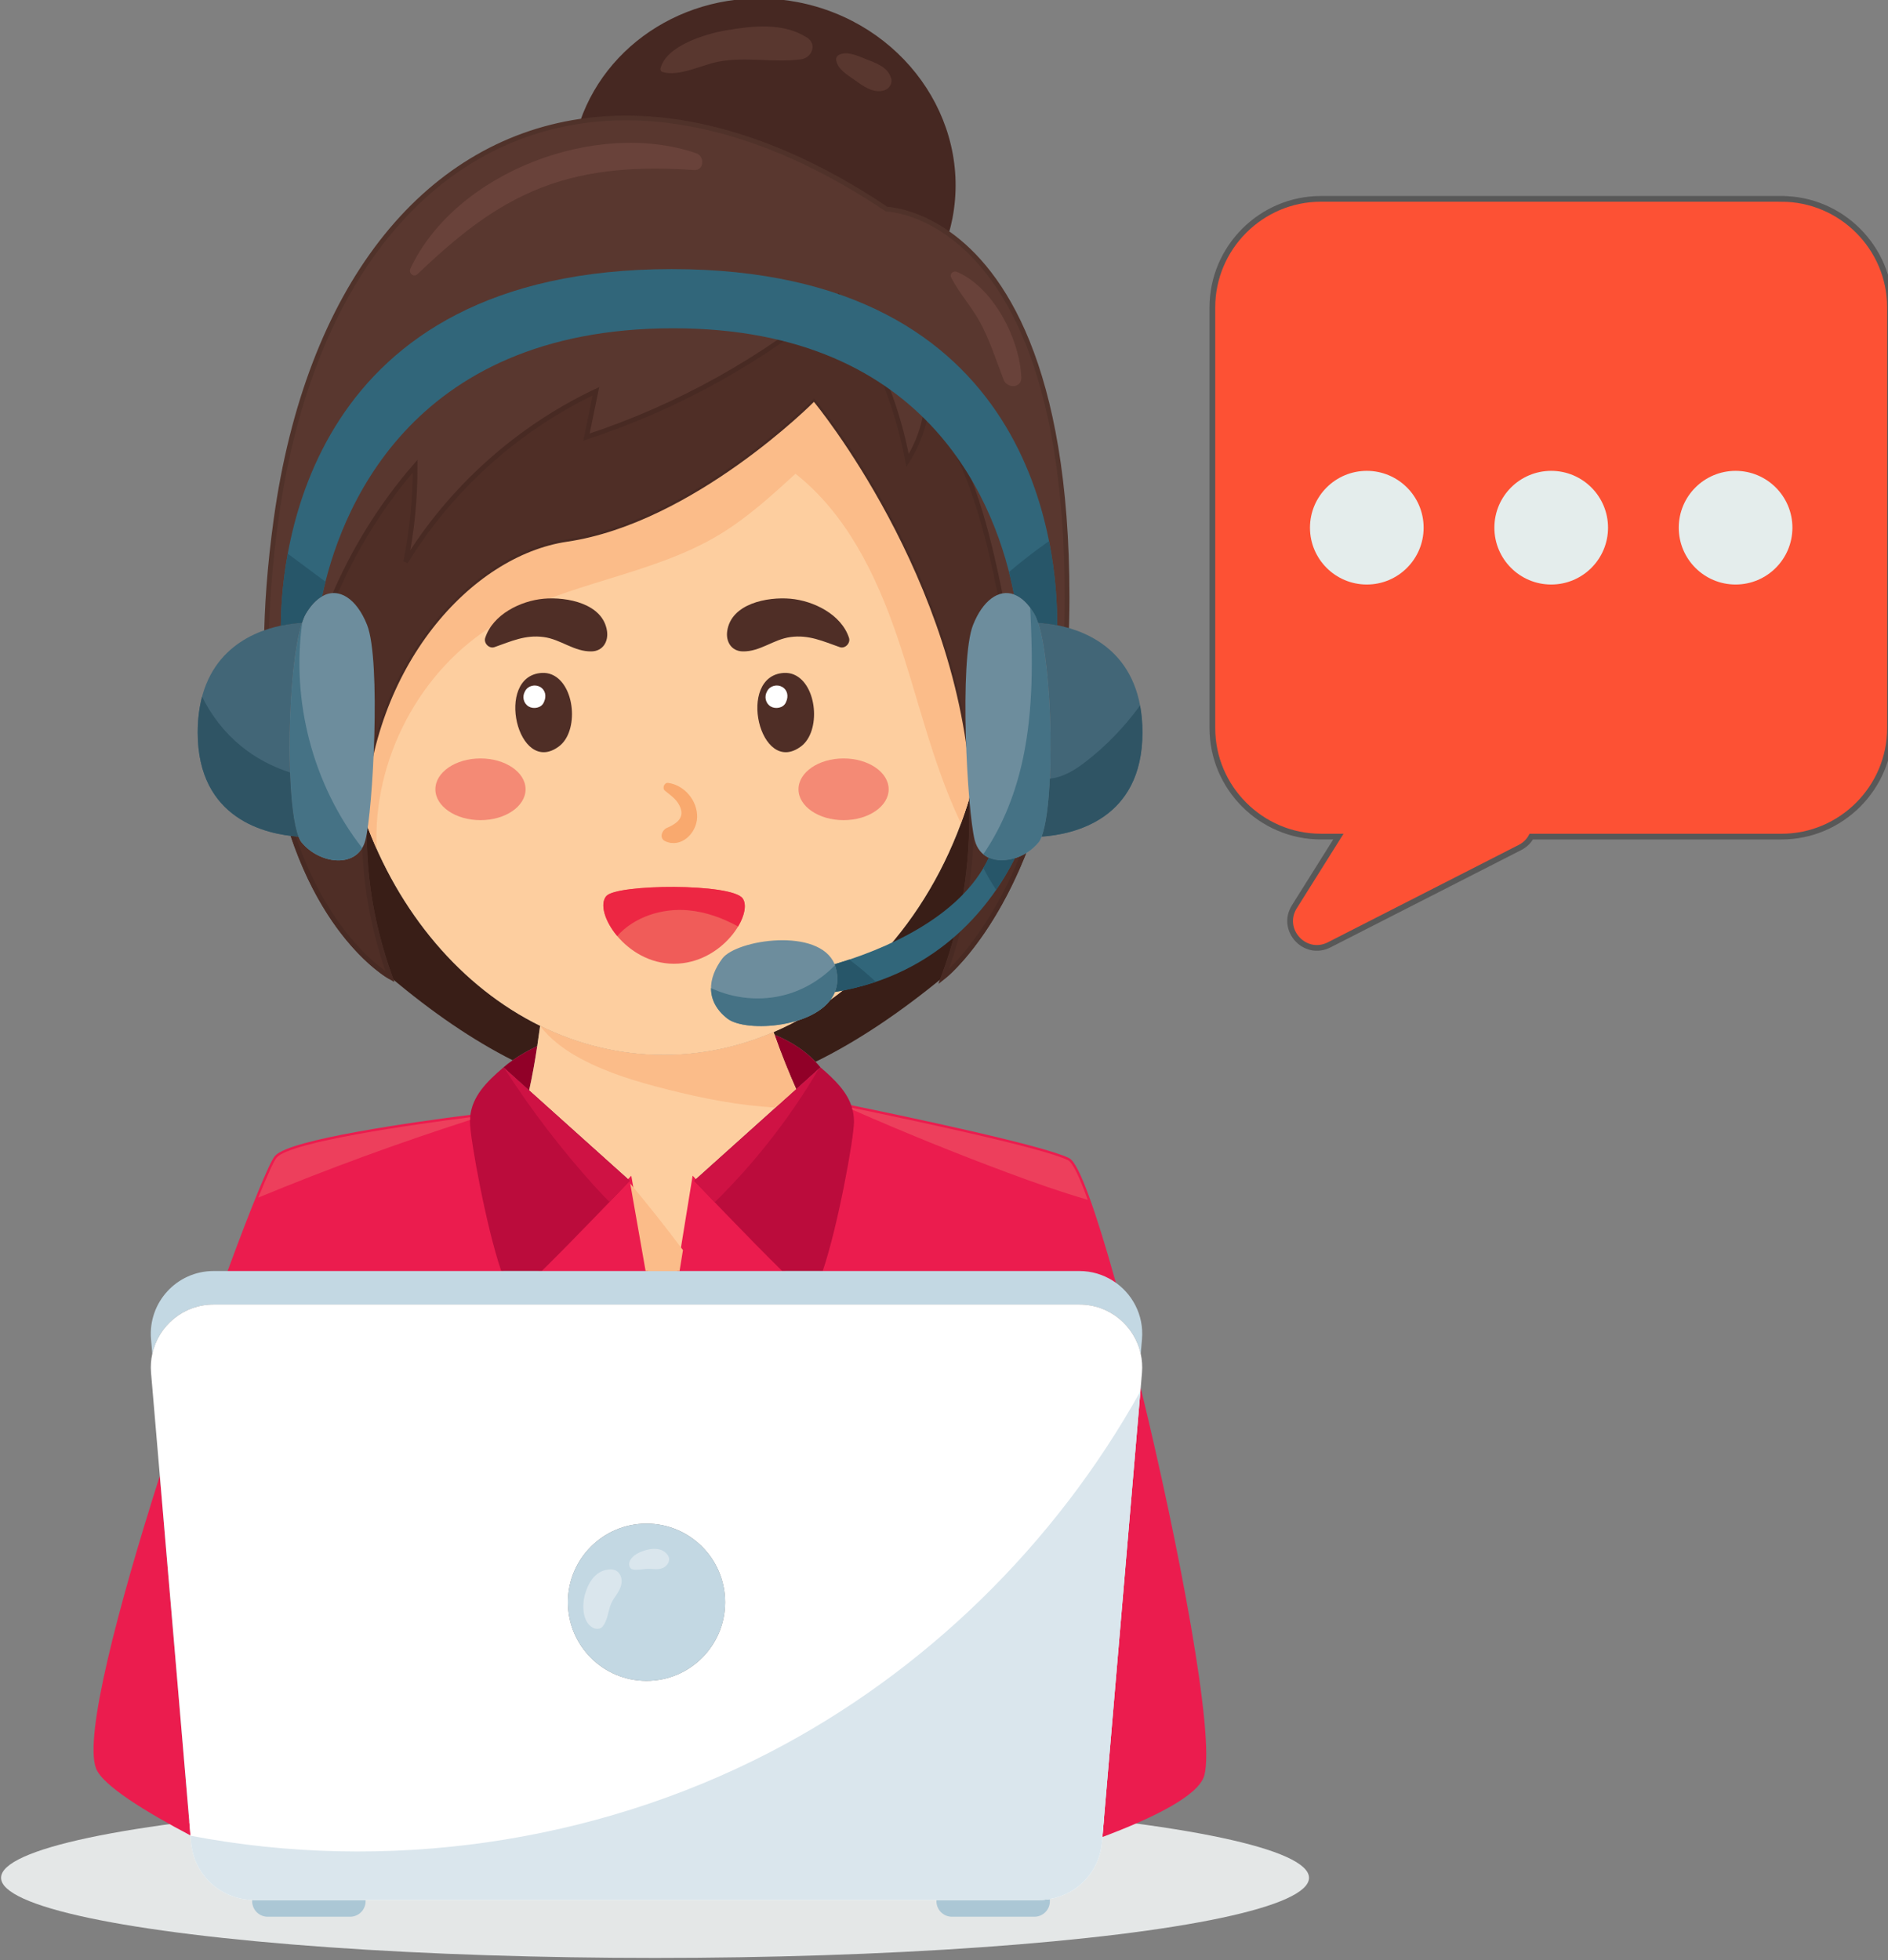 <?xml version="1.0" encoding="UTF-8" standalone="no"?>
<!-- Created with Inkscape (http://www.inkscape.org/) -->

<svg
   width="39.687mm"
   height="41.197mm"
   viewBox="0 0 39.687 41.197"
   version="1.1"
   id="svg1"
   xml:space="preserve"
   sodipodi:docname="dibujoaa.svg"
   inkscape:version="1.4 (86a8ad7, 2024-10-11)"
   xmlns:inkscape="http://www.inkscape.org/namespaces/inkscape"
   xmlns:sodipodi="http://sodipodi.sourceforge.net/DTD/sodipodi-0.dtd"
   xmlns="http://www.w3.org/2000/svg"
   xmlns:svg="http://www.w3.org/2000/svg"><rect x="0" y="0" width="39.687" height="41.197" fill="#808080" stroke="none"/><sodipodi:namedview
     id="namedview1"
     pagecolor="#ffffff"
     bordercolor="#000000"
     borderopacity="0.25"
     inkscape:showpageshadow="2"
     inkscape:pageopacity="0.0"
     inkscape:pagecheckerboard="0"
     inkscape:deskcolor="#d1d1d1"
     inkscape:document-units="mm"
     inkscape:zoom="0.35355339"
     inkscape:cx="493.56053"
     inkscape:cy="943.28045"
     inkscape:window-width="1920"
     inkscape:window-height="1017"
     inkscape:window-x="-8"
     inkscape:window-y="-8"
     inkscape:window-maximized="1"
     inkscape:current-layer="layer1"
     showgrid="false"><inkscape:page
       x="-1.4006924e-23"
       y="0"
       width="39.687"
       height="41.197"
       id="page2"
       margin="0"
       bleed="0" /></sodipodi:namedview><defs
     id="defs1" /><g
     inkscape:label="Capa 1"
     inkscape:groupmode="layer"
     id="layer1"
     transform="translate(-73.228,-327.513)"><g
   id="g377"
   transform="matrix(0.375,0,0,0.375,286.746,-69.935)"
   inkscape:export-filename="resources\icons\beneficio-3.svg"
   inkscape:export-xdpi="96"
   inkscape:export-ydpi="96"><g
     id="g301"
     transform="matrix(1.004,0,0,1.004,4.935,-3.411)"><g
       id="g299"
       transform="translate(5.0752824e-5,-1.1514943e-4)"><ellipse
         style="fill:#e4e7e7;fill-opacity:1;stroke:none;stroke-width:0.333;stroke-opacity:1"
         cx="-535.457"
         cy="1163.864"
         rx="36.513"
         ry="4.473"
         id="ellipse1-88" /><g
         id="g45-1"
         transform="matrix(0.265,0,0,0.265,-601.515,1044.548)">
		<path
   style="fill:#391e17"
   d="m 225.067,270.775 c -16.559,-8.14 -29.861,-23.807 -36.927,-43.449 -0.442,10.255 1.095,21.409 5.278,33.1 8.949,7.561 17.519,13.391 25.856,17.6 1.518,-1.076 3.26,-2.072 5.184,-2.978 0.216,-1.419 0.419,-2.85 0.609,-4.273 z"
   id="path2-2" />
		<path
   style="fill:#391e17"
   d="m 315.839,221.715 c -6.758,23.41 -22.123,42.013 -41.583,50.379 0.062,0.179 0.122,0.361 0.184,0.54 3.438,1.428 6.396,3.321 8.657,5.716 8.776,-4.302 17.712,-10.293 26.992,-17.924 4.89,-13.134 6.392,-26.236 5.75,-38.711 z"
   id="path3-1" />
		<path
   style="fill:#910028"
   d="m 224.458,275.048 c -1.924,0.907 -3.667,1.903 -5.184,2.978 -0.685,0.486 -1.341,0.982 -1.929,1.5 l 5.404,4.853 c 0.64,-2.833 1.21,-6.042 1.709,-9.331 z"
   id="path4-49" />
		<path
   style="fill:#910028"
   d="m 274.44,272.634 c 1.505,4.317 3.155,8.303 4.571,11.492 l 5.123,-4.6 c -0.323,-0.408 -0.677,-0.794 -1.037,-1.176 -2.261,-2.395 -5.219,-4.289 -8.657,-5.716 z"
   id="path5-8" />
		<path
   style="fill:#fdce9f"
   d="m 279.011,284.126 c -1.416,-3.189 -3.066,-7.175 -4.571,-11.492 -0.062,-0.179 -0.123,-0.36 -0.184,-0.54 -7.238,3.112 -15.036,4.816 -23.17,4.816 -9.213,0 -17.995,-2.19 -26.02,-6.135 -0.189,1.423 -0.393,2.854 -0.608,4.273 -0.5,3.289 -1.069,6.498 -1.709,9.331 l 21.203,19.039 3.339,19.005 h 7.154 l 3.082,-19.005 z"
   id="path6-24" />
		<path
   style="fill:#eb1c4e;stroke:#eb1c4e;stroke-opacity:1"
   d="m 284.602,322.423 h 54.095 c 2.6,0 5.003,0.76 7.037,2.043 -4.006,-14.279 -7.575,-24.444 -9.472,-25.392 -5.229,-2.615 -34.233,-8.725 -45.487,-11.037 0.266,0.903 0.418,1.859 0.418,2.892 0,3.558 -3.455,22.365 -6.591,31.494 z"
   id="path7-5" />
		<path
   style="fill:#eb1c4e"
   d="m 351.599,347.026 -8.069,94.633 c 10.704,-4.017 20.298,-8.718 21.47,-12.964 2.283,-8.275 -5.278,-48.257 -13.401,-81.669 z"
   id="path8-2" />
		<path
   style="fill:#eb1c4e"
   d="m 131.5,427.194 c 1.368,3.606 10.581,9.219 19.904,14.131 l -6.46,-75.76 c -8.813,27.692 -15.994,54.907 -13.444,61.629 z"
   id="path9-99" />
		<path
   style="fill:#eb1c4e;stroke:#eb1c4e;stroke-opacity:1"
   d="m 210.286,290.929 c 0,-0.308 0.013,-0.608 0.038,-0.904 -11.911,1.519 -37.846,5.172 -40.763,8.506 -1.06,1.211 -4.918,10.63 -9.809,23.892 h 57.125 c -3.137,-9.129 -6.591,-27.936 -6.591,-31.494 z"
   id="path10-83" />
		<path
   style="fill:#eb1c4e;stroke:#eb1c4e;stroke-opacity:1"
   d="m 257.527,303.418 -3.082,19.005 h 21.625 c -7.194,-7.059 -18.543,-19.005 -18.543,-19.005 z"
   id="path11-8" />
		<path
   style="fill:#eb1c4e;stroke:#eb1c4e;stroke-opacity:1"
   d="m 225.409,322.423 h 21.882 l -3.339,-19.005 c 0,0 -11.35,11.946 -18.543,19.005 z"
   id="path12-6" />
		<path
   style="fill:#bb0c3c"
   d="m 216.877,322.423 h 8.533 c 7.193,-7.058 18.543,-19.005 18.543,-19.005 l -21.203,-19.039 -5.404,-4.853 c -3.562,3.053 -6.647,6.106 -7.021,10.499 -0.025,0.295 -0.038,0.596 -0.038,0.904 -0.001,3.558 3.453,22.365 6.59,31.494 z"
   id="path13-9" />
		<path
   style="fill:#bb0c3c"
   d="m 257.527,303.418 c 0,0 11.35,11.947 18.543,19.005 h 8.533 c 3.136,-9.129 6.591,-27.935 6.591,-31.494 0,-1.033 -0.153,-1.989 -0.418,-2.892 -0.991,-3.369 -3.643,-5.941 -6.641,-8.511 l -5.123,4.6 z"
   id="path14-8" />
		<path
   style="fill:#462822"
   d="m 298.088,98.747 c 0,0 5.903,0.106 13.054,5.194 0.308,-1.067 0.58,-2.151 0.794,-3.261 4.03,-20.914 -10.571,-41.31 -32.612,-45.557 -20.2,-3.892 -39.628,7.137 -45.836,25.105 19.191,-2.849 41.307,2.872 64.6,18.519 z"
   id="path15-66" />
		<path
   style="fill:#abc7d5"
   d="m 164.402,454.9 v 0.294 c 0,1.795 1.455,3.25 3.25,3.25 h 17.392 c 1.795,0 3.25,-1.455 3.25,-3.25 v -0.279 h -23.589 c -0.101,0 -0.201,-0.013 -0.303,-0.015 z"
   id="path16-2" />
		<path
   style="fill:#abc7d5"
   d="m 308.569,454.915 v 0.279 c 0,1.795 1.455,3.25 3.25,3.25 h 17.392 c 1.795,0 3.25,-1.455 3.25,-3.25 v -0.474 c -0.719,0.121 -1.453,0.195 -2.204,0.195 z"
   id="path17-38" />
		<path
   style="fill:#c3d8e3"
   d="m 156.266,329.482 h 182.431 c 6.377,0 11.62,4.496 12.91,10.391 l 0.265,-3.104 c 0.437,-5.128 -2.112,-9.761 -6.137,-12.302 -2.034,-1.284 -4.437,-2.043 -7.037,-2.043 h -54.095 -8.533 -21.625 -7.154 -21.882 -8.533 -57.125 -3.486 c -7.746,0 -13.832,6.628 -13.174,14.346 l 0.265,3.104 c 1.29,-5.896 6.532,-10.392 12.91,-10.392 z"
   id="path18-26" />
		<path
   style="fill:#ffffff"
   d="m 351.872,343.827 c 0.116,-1.363 0.012,-2.689 -0.265,-3.954 -1.29,-5.895 -6.533,-10.391 -12.91,-10.391 H 156.266 c -6.377,0 -11.62,4.496 -12.91,10.391 -0.277,1.265 -0.381,2.591 -0.265,3.954 l 1.854,21.738 6.46,75.76 0.127,1.49 c 0.575,6.74 6.141,11.931 12.871,12.084 0.102,0.002 0.201,0.015 0.303,0.015 h 23.589 120.274 21.688 c 0.751,0 1.485,-0.074 2.204,-0.195 5.85,-0.985 10.451,-5.811 10.97,-11.904 l 0.099,-1.157 8.069,-94.633 z m -104.391,31.81 c 9.147,0 16.561,7.414 16.561,16.561 0,9.147 -7.415,16.561 -16.561,16.561 -9.147,0 -16.561,-7.415 -16.561,-16.561 0,-9.147 7.415,-16.561 16.561,-16.561 z"
   id="path19-2" />
		<circle
   style="fill:#c3d8e3"
   cx="247.481"
   cy="392.198"
   r="16.561"
   id="circle19" />
		<path
   style="fill:#fdce9f"
   d="m 251.086,276.91 c 8.133,0 15.932,-1.705 23.17,-4.816 19.46,-8.366 34.825,-26.969 41.583,-50.379 -2.337,-45.345 -33.085,-82.384 -33.085,-82.384 0,0 -25.334,25.528 -52.002,29.456 -20.231,2.979 -41.224,26.305 -42.613,58.54 7.067,19.642 20.369,35.309 36.927,43.449 8.025,3.944 16.807,6.134 26.02,6.134 z"
   id="path20-75" />
		<path
   style="fill:#59372f;stroke:#50322a;stroke-opacity:1"
   d="m 188.139,227.326 c 1.389,-32.235 22.382,-55.561 42.613,-58.54 26.668,-3.928 52.002,-29.456 52.002,-29.456 0,0 30.748,37.039 33.085,82.384 0.643,12.475 -0.86,25.577 -5.75,38.711 0,0 25.992,-20.288 26.001,-79.858 0.007,-49.186 -13.948,-68.802 -24.947,-76.628 -7.152,-5.088 -13.054,-5.194 -13.054,-5.194 -23.293,-15.647 -45.409,-21.368 -64.6,-18.519 -32.991,4.898 -57.327,35.143 -64.071,83.976 -10.667,77.239 24.001,96.222 24.001,96.222 -4.185,-11.688 -5.722,-22.843 -5.28,-33.098 z"
   id="path21-7" />
		<path
   style="fill:#4f2e26;stroke:#482a23;stroke-opacity:1"
   d="m 306.604,139.698 c -0.409,4.24 -1.836,8.378 -4.127,11.969 -2.305,-12.385 -7.322,-24.257 -14.598,-34.542 -15.568,13.148 -33.686,23.266 -53.046,29.624 0.663,-3.218 1.326,-6.437 1.989,-9.655 -16.45,7.785 -30.558,20.439 -40.08,35.948 1.348,-6.63 2.013,-13.399 1.981,-20.165 -14.369,16.594 -23.328,37.799 -25.21,59.669 -0.16,1.855 -0.93,4.32 -2.783,4.139 -0.539,-0.053 -0.999,-0.353 -1.411,-0.72 6.036,34.561 24.1,44.46 24.1,44.46 -4.184,-11.691 -5.72,-22.845 -5.278,-33.1 1.389,-32.235 22.382,-55.561 42.613,-58.54 26.668,-3.928 52.002,-29.456 52.002,-29.456 0,0 30.748,37.039 33.085,82.384 0.643,12.475 -0.86,25.577 -5.75,38.711 0,0 14.835,-11.587 22.093,-42.943 -11.157,-24.336 -8.763,-56.163 -25.58,-77.783 z"
   id="path22-82" />
		<path
   style="fill:#69423a"
   d="m 257.977,86.967 c -20.888,-7.205 -50.622,3.834 -60.243,24.287 -0.453,0.962 0.681,1.941 1.503,1.16 7.902,-7.51 15.839,-14.217 26.133,-18.226 10.253,-3.993 21.265,-4.444 32.129,-3.691 2.126,0.147 2.301,-2.902 0.478,-3.53 z"
   id="path23-7" />
		<path
   style="fill:#69423a"
   d="m 312.919,111.957 c -0.811,-0.35 -1.669,0.375 -1.229,1.229 1.669,3.243 4.192,5.982 5.964,9.197 2.154,3.908 3.465,8.163 5.074,12.305 0.727,1.872 3.815,1.781 3.721,-0.504 -0.329,-8.031 -5.811,-18.895 -13.53,-22.227 z"
   id="path24-8" />
		<path
   style="fill:#fbbc89"
   d="m 282.754,139.331 c 0,0 -25.334,25.528 -52.002,29.456 -20.231,2.979 -41.224,26.305 -42.613,58.54 0.756,2.102 1.598,4.149 2.494,6.156 -0.894,-18.744 9.063,-37.743 25.182,-47.433 14.493,-8.713 32.516,-10.01 47.001,-18.738 5.88,-3.543 10.99,-8.205 16.058,-12.836 10.657,8.407 16.924,21.182 21.327,34.022 4.403,12.84 7.316,26.234 13.026,38.548 0.165,0.356 0.336,0.714 0.506,1.071 0.774,-2.089 1.477,-4.224 2.105,-6.401 -2.336,-45.346 -33.084,-82.385 -33.084,-82.385 z"
   id="path25-0" />
		<path
   style="fill:#4f2e26"
   d="m 239.163,187.637 c -0.827,-5.831 -8.465,-7.269 -13.323,-6.839 -4.873,0.431 -10.731,3.306 -12.342,8.249 -0.361,1.109 0.824,2.344 1.951,1.951 3.539,-1.235 6.496,-2.648 10.389,-2.122 3.61,0.488 6.393,3.111 10.082,3.018 2.39,-0.06 3.55,-2.088 3.243,-4.257 z"
   id="path26-2" />
		<g
   id="g28-08">
			<path
   style="fill:#4f2e26"
   d="m 227.569,196.792 c -0.645,-0.277 -1.367,-0.409 -2.164,-0.36 -10.065,0.615 -5.045,21.995 3.647,15.462 4.208,-3.164 3.421,-12.995 -1.483,-15.102 z"
   id="path27-9" />
			<path
   style="fill:#ffffff"
   d="m 225.073,199.382 c -1.052,-0.616 -2.54,-0.275 -3.136,0.822 -0.03,0.055 -0.059,0.109 -0.089,0.163 -0.598,1.101 -0.281,2.497 0.824,3.145 1,0.585 2.622,0.314 3.144,-0.825 0.026,-0.057 0.052,-0.113 0.078,-0.17 0.523,-1.134 0.335,-2.458 -0.821,-3.135 z"
   id="path28-28" />
		</g>
		<path
   style="fill:#4f2e26"
   d="m 264.48,187.637 c 0.827,-5.831 8.465,-7.269 13.323,-6.839 4.874,0.431 10.732,3.306 12.342,8.249 0.361,1.109 -0.824,2.344 -1.951,1.951 -3.539,-1.235 -6.497,-2.648 -10.389,-2.122 -3.61,0.488 -6.393,3.111 -10.082,3.018 -2.391,-0.06 -3.551,-2.088 -3.243,-4.257 z"
   id="path29-2" />
		<g
   id="g31-05">
			<path
   style="fill:#4f2e26"
   d="m 278.569,196.792 c -0.645,-0.277 -1.367,-0.409 -2.164,-0.36 -10.065,0.615 -5.045,21.995 3.647,15.462 4.208,-3.164 3.421,-12.995 -1.483,-15.102 z"
   id="path30-5" />
			<path
   style="fill:#ffffff"
   d="m 276.073,199.382 c -1.052,-0.616 -2.54,-0.275 -3.136,0.822 -0.03,0.055 -0.059,0.109 -0.089,0.163 -0.598,1.101 -0.281,2.497 0.825,3.145 1,0.585 2.622,0.314 3.144,-0.825 0.026,-0.057 0.052,-0.113 0.078,-0.17 0.522,-1.134 0.334,-2.458 -0.822,-3.135 z"
   id="path31-27" />
		</g>
		<path
   style="fill:#f9a96e"
   d="m 252.029,219.597 c -0.812,-0.105 -1.293,1.131 -0.677,1.634 1.439,1.175 2.823,2.04 3.38,3.932 0.613,2.082 -1.351,3.236 -2.932,3.901 -1.072,0.451 -1.739,2.186 -0.369,2.82 3.322,1.538 6.614,-1.679 6.717,-5.026 0.108,-3.462 -2.656,-6.814 -6.119,-7.261 z"
   id="path32-6" />
		<path
   style="fill:#f05c59"
   d="m 239,243.445 c 2.173,-2.568 26.5,-2.75 28.75,0.5 2.25,3.25 -4.25,13.75 -14.5,13.75 -10.25,0 -17,-11 -14.25,-14.25 z"
   id="path33-7" />
		<path
   style="fill:#ed2743"
   d="m 267.75,243.945 c -2.25,-3.25 -26.578,-3.068 -28.75,-0.5 -1.385,1.637 -0.359,5.238 2.309,8.411 3.6,-4.05 9.476,-5.919 14.951,-5.422 3.711,0.337 7.242,1.608 10.516,3.416 1.413,-2.367 1.833,-4.665 0.974,-5.905 z"
   id="path34-8" />
		<ellipse
   style="fill:#f48a75"
   cx="289"
   cy="220.945"
   rx="9.5"
   ry="6.5"
   id="ellipse34" />
		<ellipse
   style="fill:#f48a75"
   cx="212.5"
   cy="220.945"
   rx="9.5"
   ry="6.5"
   id="ellipse35" />
		<path
   style="fill:#fbbc89"
   d="m 274.715,287.984 4.297,-3.858 c -1.416,-3.189 -3.066,-7.175 -4.571,-11.492 -0.062,-0.179 -0.123,-0.36 -0.184,-0.54 -7.238,3.112 -15.036,4.816 -23.17,4.816 -9.213,0 -17.995,-2.19 -26.02,-6.135 0,0.002 -0.001,0.004 -0.001,0.006 2.203,2.926 5.307,5.159 8.56,6.907 5.661,3.041 11.885,4.876 18.114,6.457 7.485,1.899 15.258,3.44 22.975,3.839 z"
   id="path35-7" />
		<path
   style="fill:#fbbc89"
   d="m 247.291,322.423 h 7.154 l 0.715,-4.41 c -3.58,-4.77 -7.279,-9.45 -11.108,-14.023 z"
   id="path36-8" />
		<path
   style="fill:#cf1244"
   d="m 279.011,284.126 -21.484,19.292 c 0,0 1.758,1.85 4.324,4.52 8.485,-8.351 15.877,-17.81 21.907,-28.074 z"
   id="path37-1" />
		<path
   style="fill:#cf1244"
   d="m 217.489,279.656 c 5.706,8.879 12.142,17.29 19.231,25.11 0.959,1.058 1.944,2.109 2.981,3.095 2.526,-2.628 4.25,-4.443 4.25,-4.443 l -21.203,-19.039 z"
   id="path38-6" />
		<path
   style="fill:#ed3f5c"
   d="m 165.687,306.958 c 14.641,-6.053 29.529,-11.507 44.613,-16.353 0.006,-0.194 0.008,-0.39 0.024,-0.58 -11.911,1.519 -37.846,5.172 -40.763,8.506 -0.571,0.652 -1.957,3.699 -3.874,8.427 z"
   id="path39-0" />
		<path
   style="fill:#ed3f5c"
   d="m 336.262,299.074 c -5.229,-2.615 -34.233,-8.725 -45.487,-11.037 0.04,0.134 0.071,0.272 0.106,0.409 10.754,4.723 21.639,9.149 32.646,13.25 5.575,2.077 11.203,4.066 16.914,5.727 -1.733,-4.814 -3.186,-7.853 -4.179,-8.349 z"
   id="path40-9" />
		<path
   style="fill:#59372f"
   d="m 281.252,62.554 c -5.08,-3.177 -11.376,-2.45 -17.026,-1.484 -4.313,0.737 -12.589,3.213 -13.796,8.012 -0.083,0.332 0.103,0.675 0.437,0.769 3.578,1.008 8.123,-1.482 11.723,-2.174 5.857,-1.125 11.609,0.254 17.41,-0.501 2.344,-0.305 3.515,-3.207 1.252,-4.622 z"
   id="path41-58" />
		<path
   style="fill:#59372f"
   d="m 299.015,71.139 c -0.753,-2.412 -3.161,-3.16 -5.302,-4.012 -1.673,-0.666 -4.026,-1.811 -5.756,-0.859 -0.304,0.167 -0.569,0.569 -0.532,0.928 0.202,1.981 2.284,3.182 3.784,4.25 1.816,1.293 4.002,2.976 6.346,2.265 1.061,-0.323 1.806,-1.464 1.46,-2.572 z"
   id="path42-9" />
		<path
   style="fill:#dae6ed"
   d="m 273.317,423.884 c -37.165,19.189 -80.848,25.359 -121.908,17.497 l 0.122,1.435 c 0.575,6.74 6.141,11.931 12.871,12.084 0.102,0.002 0.201,0.015 0.303,0.015 h 23.589 120.274 21.688 c 0.751,0 1.485,-0.074 2.204,-0.195 5.85,-0.985 10.451,-5.811 10.97,-11.904 l 0.099,-1.157 8.006,-93.896 c -17.938,32.239 -45.416,59.185 -78.218,76.121 z"
   id="path43-0" />
		<path
   style="fill:#dae6ed"
   d="m 239.945,385.283 c -3.032,0.037 -4.644,2.55 -5.41,5.194 -0.635,2.189 -0.644,5.904 1.693,7.121 0.602,0.313 1.519,0.33 1.988,-0.257 0.989,-1.237 1.14,-2.882 1.619,-4.365 0.56,-1.733 2.067,-2.84 2.37,-4.727 0.235,-1.464 -0.609,-2.986 -2.26,-2.966 z"
   id="path44-00" />
		<path
   style="fill:#dae6ed"
   d="m 251.997,382.338 c -1.037,-1.53 -2.875,-1.598 -4.529,-1.152 -1.298,0.35 -2.957,1.052 -3.518,2.37 -0.27,0.635 -0.126,1.61 0.712,1.75 1.015,0.17 1.976,-0.108 2.992,-0.14 1.239,-0.039 2.641,0.357 3.72,-0.45 0.716,-0.535 1.198,-1.529 0.623,-2.378 z"
   id="path45-7" />
	</g><g
         id="g255"
         transform="matrix(1.205,0,0,1.205,164.466,-391.776)"><path
           style="fill:#fd5134;fill-opacity:1;stroke:#585858;stroke-width:0.265;stroke-opacity:1"
           d="m -528.655,1213.206 h -21.343 c -2.765,0 -5.027,2.262 -5.027,5.027 v 19.491 c 0,2.765 2.262,5.027 5.027,5.027 h 0.811 l -2.04,3.251 c -0.669,1.066 0.493,2.336 1.614,1.764 l 8.838,-4.509 c 0.245,-0.125 0.415,-0.303 0.526,-0.505 h 11.594 c 2.765,0 5.027,-2.262 5.027,-5.027 v -19.491 c 0,-2.765 -2.262,-5.027 -5.027,-5.027 z"
           id="path62-8" /><g
           id="g169"
           transform="translate(-48.567,215.983)"
           style="fill:#e4edec;fill-opacity:1"><circle
             style="opacity:1;fill:#e4edec;fill-opacity:1;stroke:none;stroke-width:0.743;stroke-linecap:round;stroke-linejoin:round;stroke-opacity:1"
             id="path132"
             cx="-499.303"
             cy="1012.457"
             r="2.633" /><circle
             style="fill:#e4edec;fill-opacity:1;stroke:none;stroke-width:0.743;stroke-linecap:round;stroke-linejoin:round;stroke-opacity:1"
             id="path132-5"
             cx="-490.759"
             cy="1012.457"
             r="2.633" /><circle
             style="fill:#e4edec;fill-opacity:1;stroke:none;stroke-width:0.743;stroke-linecap:round;stroke-linejoin:round;stroke-opacity:1"
             id="path132-6"
             cx="-482.216"
             cy="1012.457"
             r="2.633" /></g></g></g><g
       id="g61-2"
       transform="matrix(0.265,0,0,0.265,-601.515,1044.548)">
		<path
   style="fill:#31667a"
   d="m 329.204,183.976 c 0.286,0.483 0.553,1.132 0.805,1.896 0.922,0.047 2.319,0.174 3.981,0.5 0.136,-15.785 -4.465,-75.011 -81.182,-75.011 -76.871,0 -82.275,59.466 -82.368,75.106 1.863,-0.397 3.437,-0.544 4.443,-0.595 0.252,-0.764 0.519,-1.414 0.805,-1.896 1.065,-1.798 2.239,-3.004 3.445,-3.689 3.521,-16.835 17.777,-56.46 73.986,-56.46 54.624,0 68.352,38.157 71.787,56.062 1.503,0.543 2.983,1.868 4.298,4.087 z"
   id="path46-5" />
		<path
   style="fill:#426677"
   d="m 174.883,185.872 c -1.006,0.051 -2.579,0.198 -4.443,0.595 -6.849,1.46 -17.516,6.328 -17.516,22.518 0,18.357 14.541,21.468 21.235,21.929 -2.853,-7.26 -2.345,-35.738 0.724,-45.042 z"
   id="path47-52" />
		<path
   style="fill:#6d8d9d"
   d="m 175.688,183.976 c -0.286,0.483 -0.553,1.132 -0.805,1.896 -3.068,9.304 -3.576,37.782 -0.723,45.043 0.202,0.513 0.42,0.924 0.656,1.211 3.841,4.674 11.873,5.61 13.445,-0.468 1.572,-6.077 3.318,-37.865 0.349,-45.345 -2.207,-5.561 -5.978,-8.012 -9.475,-6.026 -1.208,0.685 -2.382,1.89 -3.447,3.689 z"
   id="path48-1" />
		<path
   style="fill:#31667a"
   d="m 319.601,235.361 c -6.038,12.856 -22.611,19.509 -32.486,22.43 0.112,0.271 0.209,0.552 0.286,0.848 0.492,1.906 0.364,3.564 -0.212,4.993 22.526,-3.657 33.409,-19.204 37.896,-28.167 -1.916,0.608 -3.894,0.626 -5.484,-0.104 z"
   id="path49-48" />
		<path
   style="fill:#426677"
   d="m 351.967,208.986 c 0,-16.559 -11.158,-21.275 -17.978,-22.613 -1.662,-0.326 -3.059,-0.453 -3.981,-0.5 3.068,9.304 3.576,37.782 0.723,45.043 6.695,-0.462 21.236,-3.574 21.236,-21.93 z"
   id="path50" />
		<path
   style="fill:#6d8d9d"
   d="m 330.009,185.872 c -0.252,-0.764 -0.519,-1.414 -0.805,-1.896 -1.315,-2.219 -2.794,-3.544 -4.297,-4.087 -3.244,-1.174 -6.595,1.312 -8.624,6.424 -2.968,7.48 -1.222,39.268 0.349,45.345 0.482,1.866 1.577,3.064 2.969,3.703 1.59,0.73 3.568,0.712 5.484,0.105 1.87,-0.592 3.677,-1.74 4.992,-3.34 0.236,-0.287 0.454,-0.697 0.655,-1.211 2.853,-7.261 2.345,-35.739 -0.723,-45.043 z"
   id="path51-6" />
		<path
   style="fill:#6d8d9d"
   d="m 287.4,258.64 c -0.076,-0.296 -0.174,-0.578 -0.286,-0.848 -3.229,-7.832 -20.679,-5.197 -23.669,-1.188 -3.094,4.148 -3.588,8.976 1.056,12.627 3.906,3.071 19.636,1.975 22.688,-5.598 0.575,-1.43 0.703,-3.087 0.211,-4.993 z"
   id="path52" />
		<path
   style="fill:#457285"
   d="m 187.565,233.3 c -10.391,-13.328 -14.985,-30.984 -12.588,-47.697 -0.031,0.09 -0.063,0.176 -0.094,0.27 -3.068,9.304 -3.576,37.782 -0.723,45.043 0.202,0.513 0.42,0.924 0.656,1.211 3.444,4.191 10.246,5.358 12.749,1.173 z"
   id="path53-4" />
		<path
   style="fill:#457285"
   d="m 329.204,183.976 c -0.288,-0.486 -0.585,-0.922 -0.887,-1.323 0.54,10.602 0.687,21.322 -1.498,31.705 -1.512,7.186 -4.24,14.244 -8.381,20.265 0.356,0.297 0.744,0.546 1.163,0.739 1.59,0.73 3.568,0.712 5.484,0.105 1.87,-0.592 3.677,-1.74 4.992,-3.34 0.236,-0.287 0.454,-0.697 0.655,-1.211 2.853,-7.261 2.345,-35.739 -0.723,-45.043 -0.252,-0.765 -0.519,-1.415 -0.805,-1.897 z"
   id="path54-6" />
		<path
   style="fill:#2f5464"
   d="m 339.853,215.26 c -2.169,1.666 -4.754,3.223 -7.388,3.428 -0.249,5.37 -0.817,9.895 -1.733,12.227 6.694,-0.461 21.235,-3.573 21.235,-21.929 0,-2.085 -0.178,-3.981 -0.5,-5.707 -3.273,4.522 -7.186,8.581 -11.614,11.981 z"
   id="path55-8" />
		<path
   style="fill:#2f5464"
   d="m 153.846,201.438 c -0.584,2.195 -0.922,4.692 -0.922,7.548 0,18.357 14.541,21.468 21.235,21.929 -0.989,-2.517 -1.574,-7.587 -1.788,-13.522 -3.778,-1.201 -7.336,-3.096 -10.396,-5.618 -3.411,-2.81 -6.176,-6.374 -8.129,-10.337 z"
   id="path56-98" />
		<path
   style="fill:#457285"
   d="m 276.857,264.202 c -5.2,1.435 -10.896,0.91 -15.78,-1.373 -0.011,2.278 1.004,4.5 3.423,6.402 3.906,3.071 19.636,1.975 22.688,-5.598 0.576,-1.429 0.704,-3.087 0.212,-4.993 -0.057,-0.22 -0.135,-0.425 -0.212,-0.63 -2.83,2.917 -6.411,5.11 -10.331,6.192 z"
   id="path57-3" />
		<path
   style="fill:#275669"
   d="m 318.449,237.525 c 0.817,1.584 1.704,3.128 2.703,4.596 1.655,-2.405 2.948,-4.688 3.932,-6.654 -1.916,0.607 -3.894,0.625 -5.484,-0.105 -0.348,0.742 -0.736,1.461 -1.151,2.163 z"
   id="path58-5" />
		<path
   style="fill:#275669"
   d="m 295.793,261.503 c -1.776,-1.662 -3.64,-3.228 -5.588,-4.684 -1.083,0.361 -2.12,0.686 -3.09,0.973 0.112,0.271 0.209,0.552 0.286,0.848 0.492,1.906 0.364,3.564 -0.212,4.993 3.084,-0.501 5.942,-1.232 8.604,-2.13 z"
   id="path59-5" />
		<path
   style="fill:#275669"
   d="m 324.907,179.889 c 1.502,0.544 2.982,1.868 4.297,4.087 0.286,0.483 0.553,1.132 0.805,1.896 0.922,0.047 2.319,0.174 3.981,0.5 0.033,-3.831 -0.217,-10.226 -1.706,-17.708 -2.915,2.031 -5.729,4.205 -8.43,6.513 0.429,1.682 0.775,3.264 1.053,4.712 z"
   id="path60-1" />
		<path
   style="fill:#275669"
   d="m 171.899,171.312 c -1.171,6.394 -1.439,11.79 -1.459,15.155 1.863,-0.397 3.437,-0.544 4.443,-0.595 0.252,-0.764 0.519,-1.414 0.805,-1.896 1.065,-1.798 2.239,-3.004 3.445,-3.689 0.199,-0.953 0.435,-1.982 0.709,-3.069 -2.648,-1.969 -5.295,-3.938 -7.943,-5.906 z"
   id="path61-5" />
	</g></g></g>
					
				</g></svg>
